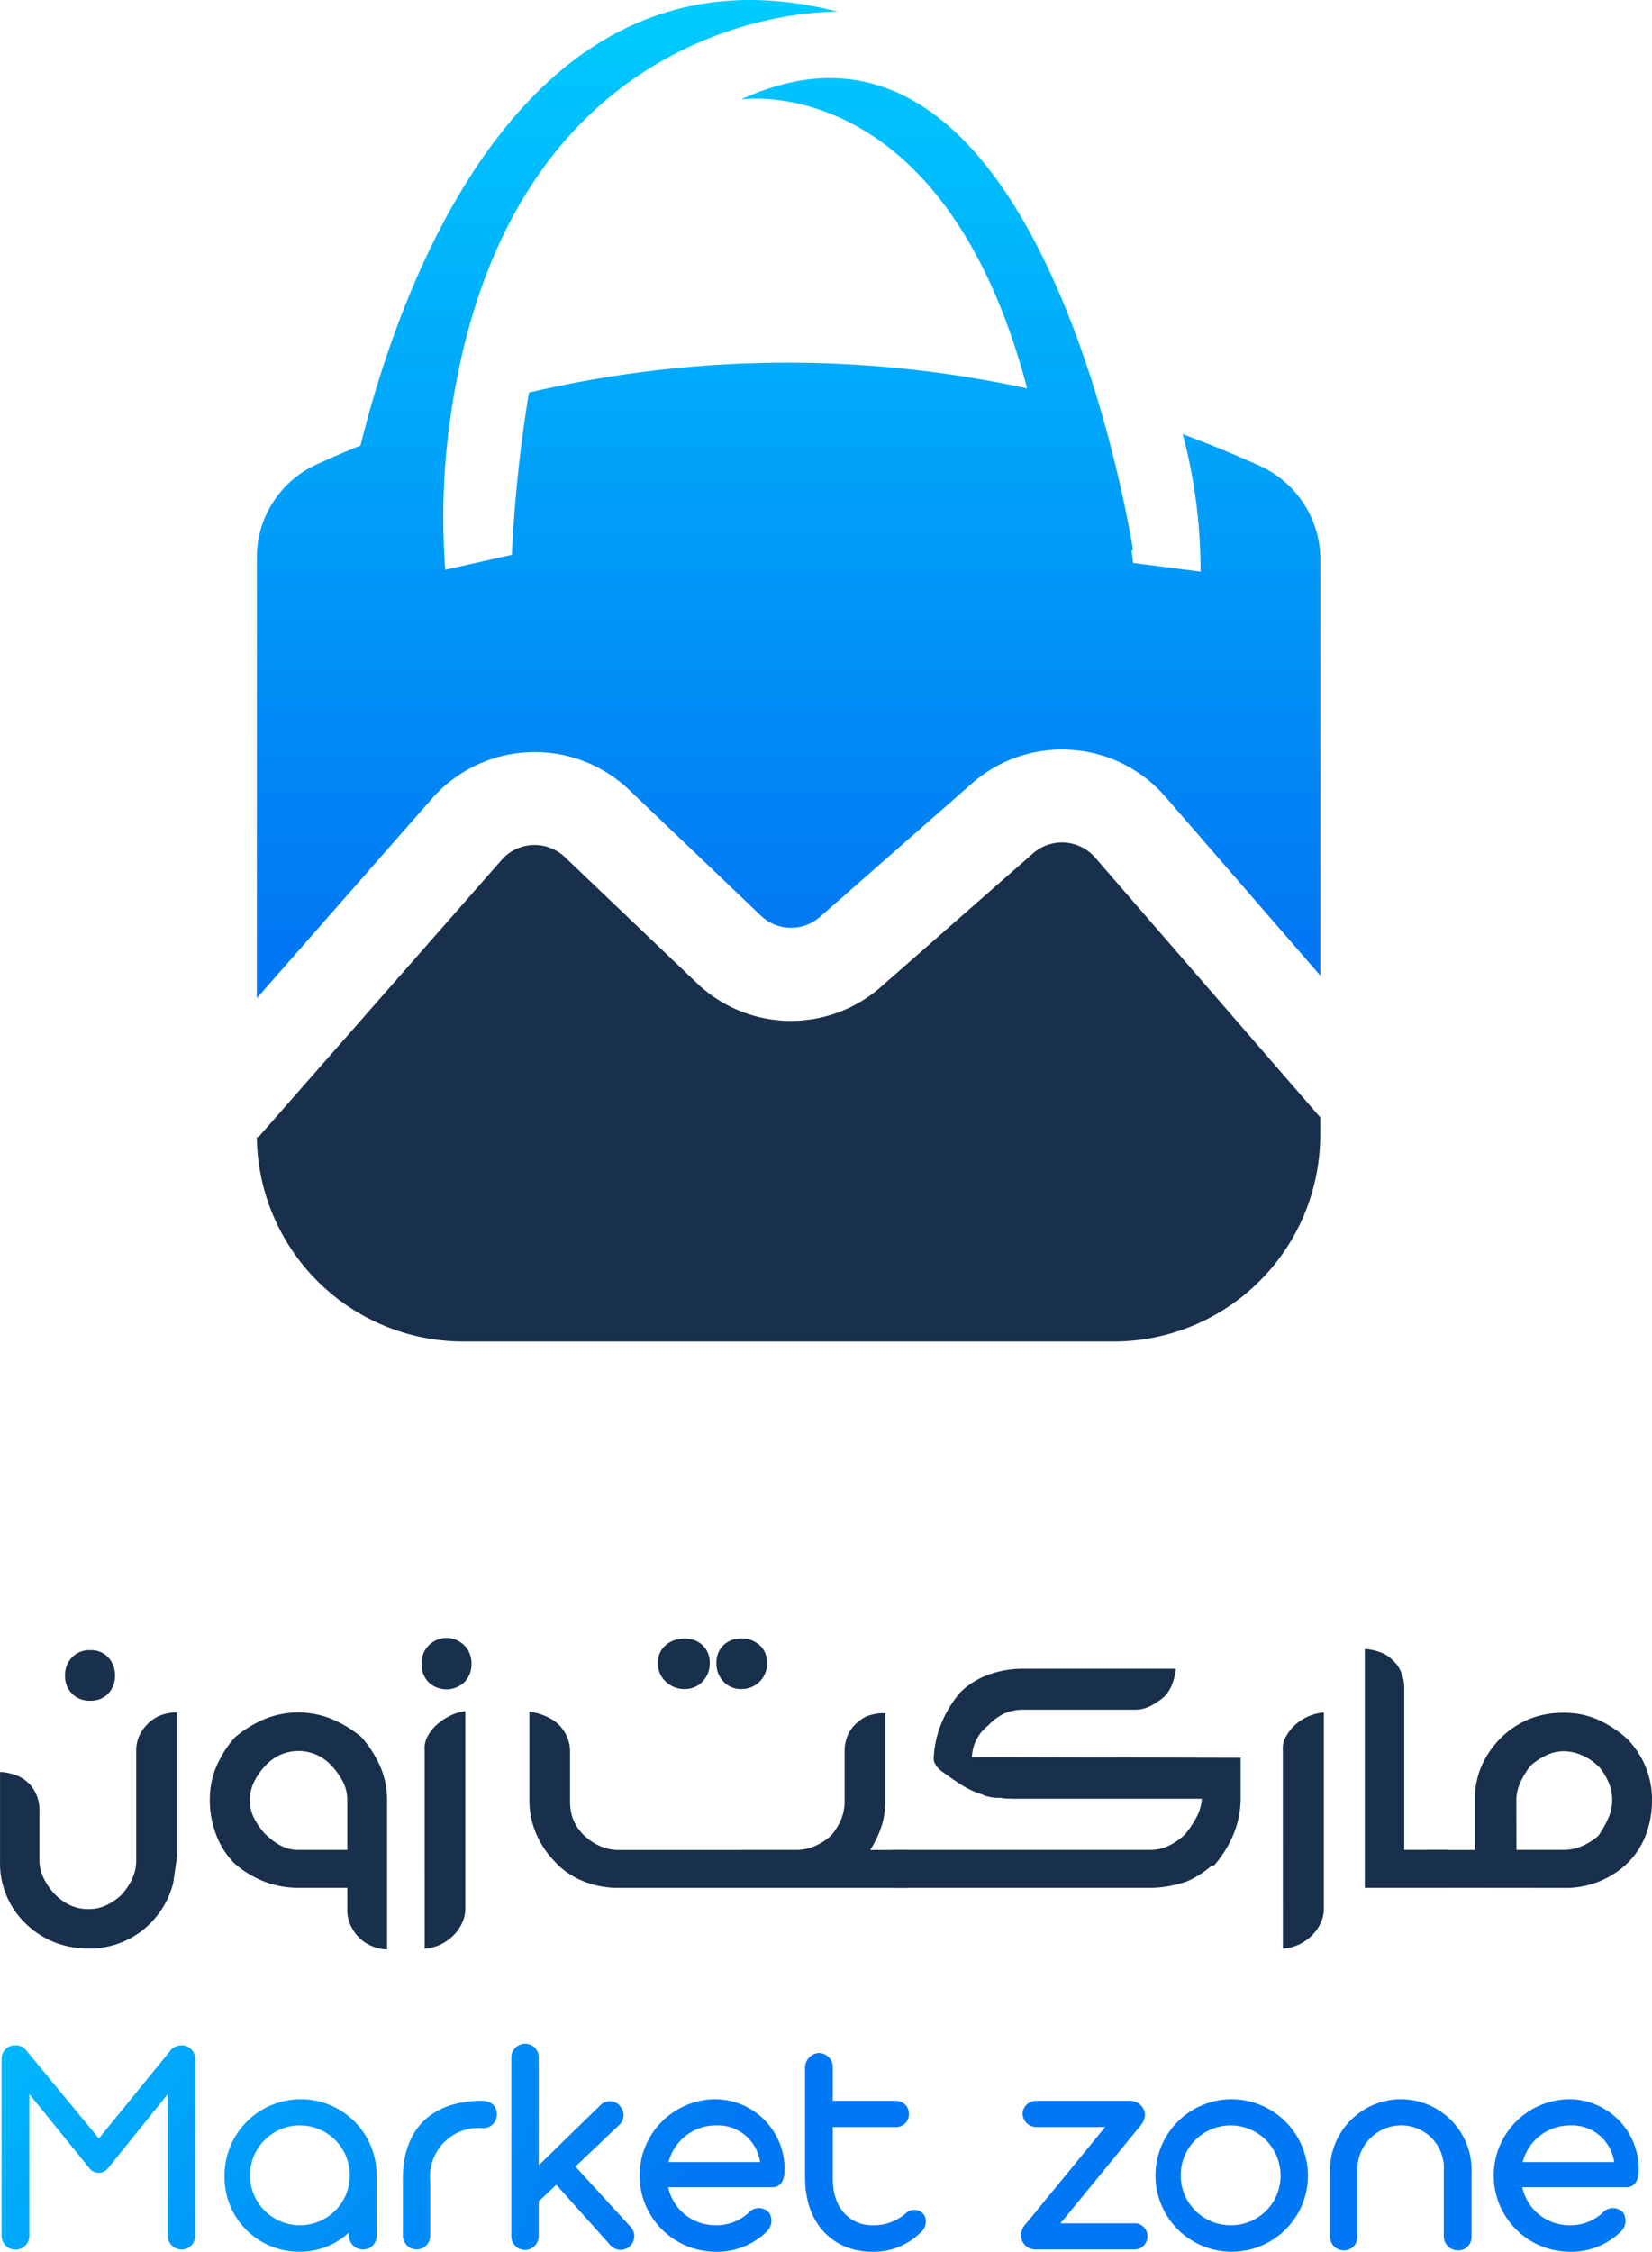 <svg xmlns="http://www.w3.org/2000/svg" xmlns:xlink="http://www.w3.org/1999/xlink" width="118.026" height="160.827" viewBox="0 0 118.026 160.827">
  <defs>
    <linearGradient id="linear-gradient" x1="4.137" y1="0.016" x2="4.137" y2="0.954" gradientUnits="objectBoundingBox">
      <stop offset="0.038" stop-color="#0cf"/>
      <stop offset="1" stop-color="#0077f3"/>
    </linearGradient>
    <linearGradient id="linear-gradient-2" x1="-0.795" y1="-0.729" x2="2.128" y2="2.044" xlink:href="#linear-gradient"/>
    <linearGradient id="linear-gradient-3" x1="-1.906" y1="-1.899" x2="1.814" y2="1.813" xlink:href="#linear-gradient"/>
    <linearGradient id="linear-gradient-4" x1="-4.18" y1="-2.464" x2="1.836" y2="1.344" xlink:href="#linear-gradient"/>
    <linearGradient id="linear-gradient-5" x1="-3.607" y1="-1.785" x2="0.999" y2="0.963" xlink:href="#linear-gradient"/>
    <linearGradient id="linear-gradient-6" x1="-3.434" y1="-3.254" x2="0.465" y2="0.458" xlink:href="#linear-gradient"/>
    <linearGradient id="linear-gradient-7" x1="-4.84" y1="-2.662" x2="-0.156" y2="0.186" xlink:href="#linear-gradient"/>
    <linearGradient id="linear-gradient-8" x1="-5.489" y1="-4.592" x2="-1.019" y2="-0.785" xlink:href="#linear-gradient"/>
    <linearGradient id="linear-gradient-9" x1="-4.86" y1="-4.951" x2="-1.208" y2="-1.239" xlink:href="#linear-gradient"/>
    <linearGradient id="linear-gradient-10" x1="-6.026" y1="-5.502" x2="-2.029" y2="-1.759" xlink:href="#linear-gradient"/>
    <linearGradient id="linear-gradient-11" x1="-6.378" y1="-6.056" x2="-2.478" y2="-2.343" xlink:href="#linear-gradient"/>
  </defs>
  <g id="Group_10566" data-name="Group 10566" transform="translate(-448.235 -321.976)">
    <g id="Group_10563" data-name="Group 10563" transform="translate(466.579 321.976)">
      <path id="Path_9840" data-name="Path 9840" d="M537.76,375.536a9.727,9.727,0,0,0-7.114,2.406l-10.838,9.513a3.122,3.122,0,0,1-4.238-.088l-9.4-8.971a9.774,9.774,0,0,0-14.094.624l-12.51,14.251V361.81a7.315,7.315,0,0,1,4.25-6.652c.916-.421,1.975-.881,3.159-1.358,2.735-11.064,11.6-36.769,34.112-30.987,0,0-24.568-.8-27.95,31.11a50.982,50.982,0,0,0-.108,8.749l4.759-1.069a100.493,100.493,0,0,1,1.221-11.586,80.787,80.787,0,0,1,35.594-.3c-6.041-22.87-20.438-20.634-20.438-20.634,21.536-9.976,28.006,32.2,28.006,32.2h-.111c.043.309.081.611.111.9l4.823.622a38.34,38.34,0,0,0-1.273-9.819c1.811.673,3.639,1.419,5.482,2.253a7.364,7.364,0,0,1,4.348,6.7v29.722l-11.065-12.768A9.713,9.713,0,0,0,537.76,375.536Z" transform="translate(-479.563 -321.976)" fill="url(#linear-gradient)"/>
      <path id="Path_9841" data-name="Path 9841" d="M479.66,445.817l17.4-19.828a3.139,3.139,0,0,1,4.525-.2l9.4,8.971a9.723,9.723,0,0,0,13.2.275l10.839-9.513a3.139,3.139,0,0,1,4.442.3l16.08,18.555v1.243a14.764,14.764,0,0,1-14.764,14.764H494.332a14.761,14.761,0,0,1-14.759-14.647Z" transform="translate(-479.567 -364.568)" fill="#18304b"/>
    </g>
    <g id="Group_10564" data-name="Group 10564" transform="translate(448.349 467.948)">
      <path id="Path_9842" data-name="Path 9842" d="M461.28,571.465a1.112,1.112,0,0,0-.706.273l-5.195,6.379-5.262-6.379a.928.928,0,0,0-.707-.273.952.952,0,0,0-.98.957v12.645a.991.991,0,0,0,1.982,0V574.951l4.306,5.308a.839.839,0,0,0,1.3,0l4.283-5.308v10.116a.987.987,0,0,0,.98.98.972.972,0,0,0,.98-.98V572.422A.967.967,0,0,0,461.28,571.465Z" transform="translate(-448.43 -571.351)" fill="url(#linear-gradient-2)"/>
      <path id="Path_9843" data-name="Path 9843" d="M481.077,578.041a5.445,5.445,0,0,0-5.445,5.445,5.32,5.32,0,0,0,5.263,5.445,5.14,5.14,0,0,0,3.623-1.367v.182a1,1,0,0,0,1,1.025.957.957,0,0,0,.979-1.025v-4.26A5.411,5.411,0,0,0,481.077,578.041Zm0,9a3.566,3.566,0,1,1,0-7.131,3.566,3.566,0,0,1,0,7.131Z" transform="translate(-459.704 -574.077)" fill="url(#linear-gradient-3)"/>
      <path id="Path_9844" data-name="Path 9844" d="M503.013,578.235c-3.3,0-5.627,1.754-5.627,5.6v4.033a.991.991,0,0,0,1,.98.967.967,0,0,0,.956-.98v-3.9a3.466,3.466,0,0,1,3.759-3.782.967.967,0,0,0,1-1C504.106,578.714,503.811,578.235,503.013,578.235Z" transform="translate(-468.72 -574.157)" fill="url(#linear-gradient-4)"/>
      <path id="Path_9845" data-name="Path 9845" d="M515.2,580.042l3.145-2.985a.942.942,0,0,0,.022-1.344v-.023a.95.95,0,0,0-1.367-.045l-4.42,4.306v-7.7a.958.958,0,0,0-.98-.979.987.987,0,0,0-.98.979v12.736a.98.98,0,1,0,1.959,0v-2.46l1.254-1.185,3.873,4.328a.975.975,0,1,0,1.412-1.344Z" transform="translate(-474.204 -571.271)" fill="url(#linear-gradient-5)"/>
      <path id="Path_9846" data-name="Path 9846" d="M531.637,578.041a5.446,5.446,0,0,0-.046,10.89,5.058,5.058,0,0,0,3.759-1.436,1.067,1.067,0,0,0,.16-1.367.981.981,0,0,0-1.458.023,3.381,3.381,0,0,1-2.392.888,3.436,3.436,0,0,1-3.349-2.712h7.449c.593,0,.867-.5.867-1.207A4.978,4.978,0,0,0,531.637,578.041Zm-3.3,4.488a3.494,3.494,0,0,1,3.372-2.62,3.046,3.046,0,0,1,3.167,2.62Z" transform="translate(-480.688 -574.077)" fill="url(#linear-gradient-6)"/>
      <path id="Path_9847" data-name="Path 9847" d="M553.748,583.767a3.468,3.468,0,0,1-2.506.935c-1.367,0-2.8-1-2.8-3.326v-3.691H552.9a.91.91,0,0,0,.98-.935.922.922,0,0,0-.98-.934H548.44v-2.392a1,1,0,0,0-.98-1.025,1.048,1.048,0,0,0-1,1.025v7.837c0,3.646,2.324,5.332,4.739,5.332a4.756,4.756,0,0,0,3.509-1.367,1.007,1.007,0,0,0,.251-1.276A.878.878,0,0,0,553.748,583.767Z" transform="translate(-489.058 -571.738)" fill="url(#linear-gradient-7)"/>
      <path id="Path_9848" data-name="Path 9848" d="M580.868,586.984h-5.24l5.673-6.926a1.27,1.27,0,0,0,.365-.911,1.075,1.075,0,0,0-1.14-.912H573.9a.96.96,0,0,0-.98.912.983.983,0,0,0,.98.957h4.921l-5.65,6.9a1.231,1.231,0,0,0-.365.843,1.014,1.014,0,0,0,1.025,1h7.04a.935.935,0,1,0,0-1.868Z" transform="translate(-499.978 -574.157)" fill="url(#linear-gradient-8)"/>
      <path id="Path_9849" data-name="Path 9849" d="M594.473,578.041a5.446,5.446,0,1,0,5.513,5.445A5.47,5.47,0,0,0,594.473,578.041Zm0,9a3.566,3.566,0,1,1,3.554-3.554A3.521,3.521,0,0,1,594.473,587.04Z" transform="translate(-506.655 -574.077)" fill="url(#linear-gradient-9)"/>
      <path id="Path_9850" data-name="Path 9850" d="M615.592,578.041a5.087,5.087,0,0,0-5.08,5.217v4.6a.992.992,0,0,0,1,.98.953.953,0,0,0,.956-.98v-4.694a3.149,3.149,0,0,1,3.145-3.258,3.043,3.043,0,0,1,3.03,3.258v4.694a1.013,1.013,0,0,0,1.025.98.953.953,0,0,0,.957-.98v-4.6A5.05,5.05,0,0,0,615.592,578.041Z" transform="translate(-515.607 -574.077)" fill="url(#linear-gradient-10)"/>
      <path id="Path_9851" data-name="Path 9851" d="M635.852,578.041a5.446,5.446,0,0,0-.046,10.89,5.059,5.059,0,0,0,3.759-1.436,1.066,1.066,0,0,0,.159-1.367.98.98,0,0,0-1.458.023,3.381,3.381,0,0,1-2.392.888,3.436,3.436,0,0,1-3.349-2.712h7.449c.593,0,.867-.5.867-1.207A4.978,4.978,0,0,0,635.852,578.041Zm-3.3,4.488a3.494,3.494,0,0,1,3.372-2.62,3.046,3.046,0,0,1,3.168,2.62Z" transform="translate(-523.881 -574.077)" fill="url(#linear-gradient-11)"/>
    </g>
    <g id="Group_10565" data-name="Group 10565" transform="translate(448.235 439.003)">
      <path id="Path_9852" data-name="Path 9852" d="M451.053,538.3a2.881,2.881,0,0,0,.3,1.244,4.458,4.458,0,0,0,.826,1.178,3.691,3.691,0,0,0,1.09.771,3.08,3.08,0,0,0,1.288.265,2.959,2.959,0,0,0,1.255-.265,4.309,4.309,0,0,0,1.1-.748l-.022.022a4.5,4.5,0,0,0,.792-1.178,3.077,3.077,0,0,0,.286-1.288v-7.837a2.566,2.566,0,0,1,.837-1.938h-.022a3.131,3.131,0,0,1,.738-.528,3.306,3.306,0,0,1,1.354-.286v10.347l-.264,1.827a6.174,6.174,0,0,1-.649,1.607,6.74,6.74,0,0,1-.914,1.211,6.127,6.127,0,0,1-4.491,1.871,6.543,6.543,0,0,1-2.488-.474,6.27,6.27,0,0,1-2.091-1.4,5.969,5.969,0,0,1-1.74-4.4v-6.34a4.166,4.166,0,0,1,1.222.264,2.471,2.471,0,0,1,.8.529v-.022a2.741,2.741,0,0,1,.793,2.025Zm1.827-13.209a1.819,1.819,0,0,1,.5-1.31,1.733,1.733,0,0,1,1.31-.516,1.672,1.672,0,0,1,1.277.516,1.846,1.846,0,0,1,.484,1.31,1.775,1.775,0,0,1-.484,1.276,1.684,1.684,0,0,1-1.277.507,1.717,1.717,0,0,1-1.805-1.784Z" transform="translate(-448.235 -522.431)" fill="#18304b"/>
      <path id="Path_9853" data-name="Path 9853" d="M483.659,543.389H480.18a6.758,6.758,0,0,1-2.4-.43,7.317,7.317,0,0,1-2.179-1.31,5.777,5.777,0,0,1-1.3-2.025,6.865,6.865,0,0,1-.463-2.51,6.017,6.017,0,0,1,.484-2.432,7.793,7.793,0,0,1,1.321-2.059,8.346,8.346,0,0,1,2.135-1.3,6.349,6.349,0,0,1,4.755,0,8.35,8.35,0,0,1,2.136,1.3A7.98,7.98,0,0,1,486,534.693a5.925,5.925,0,0,1,.5,2.422v10.677a3.209,3.209,0,0,1-1.222-.308,2.759,2.759,0,0,1-.869-.638,3.335,3.335,0,0,1-.54-.837,2.535,2.535,0,0,1-.209-1.056Zm0-2.708v-3.567a2.828,2.828,0,0,0-.32-1.321,4.938,4.938,0,0,0-.825-1.145,3.174,3.174,0,0,0-4.689,0,4.65,4.65,0,0,0-.815,1.145,2.905,2.905,0,0,0-.308,1.321,2.82,2.82,0,0,0,.308,1.321,5.241,5.241,0,0,0,.815,1.145v-.022a4.361,4.361,0,0,0,1.122.837,2.674,2.674,0,0,0,1.211.286Z" transform="translate(-458.847 -525.578)" fill="#18304b"/>
      <path id="Path_9854" data-name="Path 9854" d="M499.671,523.66a1.784,1.784,0,1,1,3.566,0,1.816,1.816,0,0,1-.5,1.309,1.861,1.861,0,0,1-2.576,0A1.816,1.816,0,0,1,499.671,523.66Zm.22,6.186a1.767,1.767,0,0,1,.2-.98,2.9,2.9,0,0,1,.66-.847,4.265,4.265,0,0,1,.946-.639,3.288,3.288,0,0,1,1.1-.33v14.134a2.324,2.324,0,0,1-.22.969,3.108,3.108,0,0,1-.605.881,3.355,3.355,0,0,1-.913.661,3.064,3.064,0,0,1-1.167.308Z" transform="translate(-469.553 -521.854)" fill="#18304b"/>
      <path id="Path_9855" data-name="Path 9855" d="M531.918,536.941a3.32,3.32,0,0,0,1.353-.3,3.853,3.853,0,0,0,1.178-.8l-.022.022a4.485,4.485,0,0,0,.671-1.1,3.4,3.4,0,0,0,.253-1.343V529.9a2.8,2.8,0,0,1,.2-1.09,2.537,2.537,0,0,1,.55-.826,2.928,2.928,0,0,1,.814-.583,3.487,3.487,0,0,1,1.343-.231v6.252a6.023,6.023,0,0,1-.254,1.772,7.592,7.592,0,0,1-.826,1.75h2.664v2.708H519.17a6.544,6.544,0,0,1-2.422-.451,5.662,5.662,0,0,1-1.959-1.266h.022a6.411,6.411,0,0,1-1.464-2.08,6.033,6.033,0,0,1-.518-2.455v-6.341a4.6,4.6,0,0,1,1.244.364,2.992,2.992,0,0,1,.848.561,2.878,2.878,0,0,1,.594.87,2.559,2.559,0,0,1,.22,1.046v3.5a3.8,3.8,0,0,0,.2,1.309,3.322,3.322,0,0,0,.7,1.09,4.026,4.026,0,0,0,1.222.859,3.167,3.167,0,0,0,1.288.286ZM522.011,523.6a1.6,1.6,0,0,1,.562-1.289,2.032,2.032,0,0,1,1.354-.473,1.809,1.809,0,0,1,1.266.473,1.664,1.664,0,0,1,.517,1.289,1.815,1.815,0,0,1-.517,1.321,1.705,1.705,0,0,1-1.266.528,1.9,1.9,0,0,1-1.354-.528A1.738,1.738,0,0,1,522.011,523.6Zm4.183,0a1.678,1.678,0,0,1,.507-1.289,1.769,1.769,0,0,1,1.254-.473,1.909,1.909,0,0,1,1.321.473,1.643,1.643,0,0,1,.529,1.289,1.806,1.806,0,0,1-1.85,1.849,1.669,1.669,0,0,1-1.254-.528A1.831,1.831,0,0,1,526.193,523.6Z" transform="translate(-475.007 -521.838)" fill="#18304b"/>
      <path id="Path_9856" data-name="Path 9856" d="M582,531.885v2.884a6.716,6.716,0,0,1-.495,2.543,7.992,7.992,0,0,1-1.4,2.257l-.2.044a7.343,7.343,0,0,1-.9.661,5.823,5.823,0,0,1-.837.44,8.179,8.179,0,0,1-1.255.33,7.268,7.268,0,0,1-1.343.132h-18.45v-2.708h18.45a3.017,3.017,0,0,0,1.309-.309,4.215,4.215,0,0,0,1.178-.836l-.022.022a7.214,7.214,0,0,0,.792-1.178,3.241,3.241,0,0,0,.4-1.354H566.06q-.353,0-.672-.011a3.968,3.968,0,0,1-.562-.055H564.6a.579.579,0,0,1-.21-.022h-.044l-.176-.022c-.074-.015-.173-.036-.3-.066a1.21,1.21,0,0,1-.364-.154l.022.022a6.3,6.3,0,0,1-1.574-.748q-.738-.484-1.42-.99l-.22-.22h.022a.53.53,0,0,0-.077-.067q-.033-.021-.054-.132a.412.412,0,0,1-.1-.176.769.769,0,0,1-.033-.22,7.386,7.386,0,0,1,.528-2.477,8.056,8.056,0,0,1,1.387-2.278,5.62,5.62,0,0,1,1.993-1.244,7.323,7.323,0,0,1,2.565-.429h10.832a4.405,4.405,0,0,1-.331,1.255,2.68,2.68,0,0,1-.506.748,5.371,5.371,0,0,1-.958.65,2.424,2.424,0,0,1-1.156.275h-7.881a3.424,3.424,0,0,0-1.42.265,3.926,3.926,0,0,0-1.178.881,2.959,2.959,0,0,0-1.145,2.245Z" transform="translate(-493.364 -523.365)" fill="#18304b"/>
      <path id="Path_9857" data-name="Path 9857" d="M604.755,533.57a1.667,1.667,0,0,1,.2-.946,3.208,3.208,0,0,1,.649-.847,3.333,3.333,0,0,1,.958-.628,3.429,3.429,0,0,1,1.123-.286v14.047a2.332,2.332,0,0,1-.22.968,3.107,3.107,0,0,1-.605.881,3.3,3.3,0,0,1-.925.661,3.151,3.151,0,0,1-1.177.308Z" transform="translate(-513.103 -525.578)" fill="#18304b"/>
      <path id="Path_9858" data-name="Path 9858" d="M620.728,540.179h-5.966V523.117a3.987,3.987,0,0,1,1.21.275,2.254,2.254,0,0,1,.771.518,2.357,2.357,0,0,1,.627.9,2.963,2.963,0,0,1,.209,1.1v11.558h3.148Z" transform="translate(-517.254 -522.368)" fill="#18304b"/>
      <path id="Path_9859" data-name="Path 9859" d="M622.431,543.4V540.7H625.8v-3.544a6.051,6.051,0,0,1,.484-2.466,6.635,6.635,0,0,1,1.409-2.026,6.267,6.267,0,0,1,1.96-1.3,6.374,6.374,0,0,1,2.488-.463,5.921,5.921,0,0,1,2.476.5,8.184,8.184,0,0,1,2.036,1.332,6.16,6.16,0,0,1,1.805,4.425,6.916,6.916,0,0,1-.44,2.466,5.655,5.655,0,0,1-1.365,2.069,6.395,6.395,0,0,1-4.535,1.717Zm6.341-2.708h3.369a3.274,3.274,0,0,0,1.331-.275,4.476,4.476,0,0,0,1.156-.738,7.428,7.428,0,0,0,.7-1.233,3.154,3.154,0,0,0,.286-1.3,3.194,3.194,0,0,0-.276-1.321,4.493,4.493,0,0,0-.715-1.123v.022a3.7,3.7,0,0,0-1.178-.793,3.336,3.336,0,0,0-1.309-.286,2.893,2.893,0,0,0-1.244.3,4.494,4.494,0,0,0-1.112.738,5.83,5.83,0,0,0-.715,1.166,3.047,3.047,0,0,0-.3,1.3Z" transform="translate(-520.432 -525.594)" fill="#18304b"/>
    </g>
  </g>
</svg>
